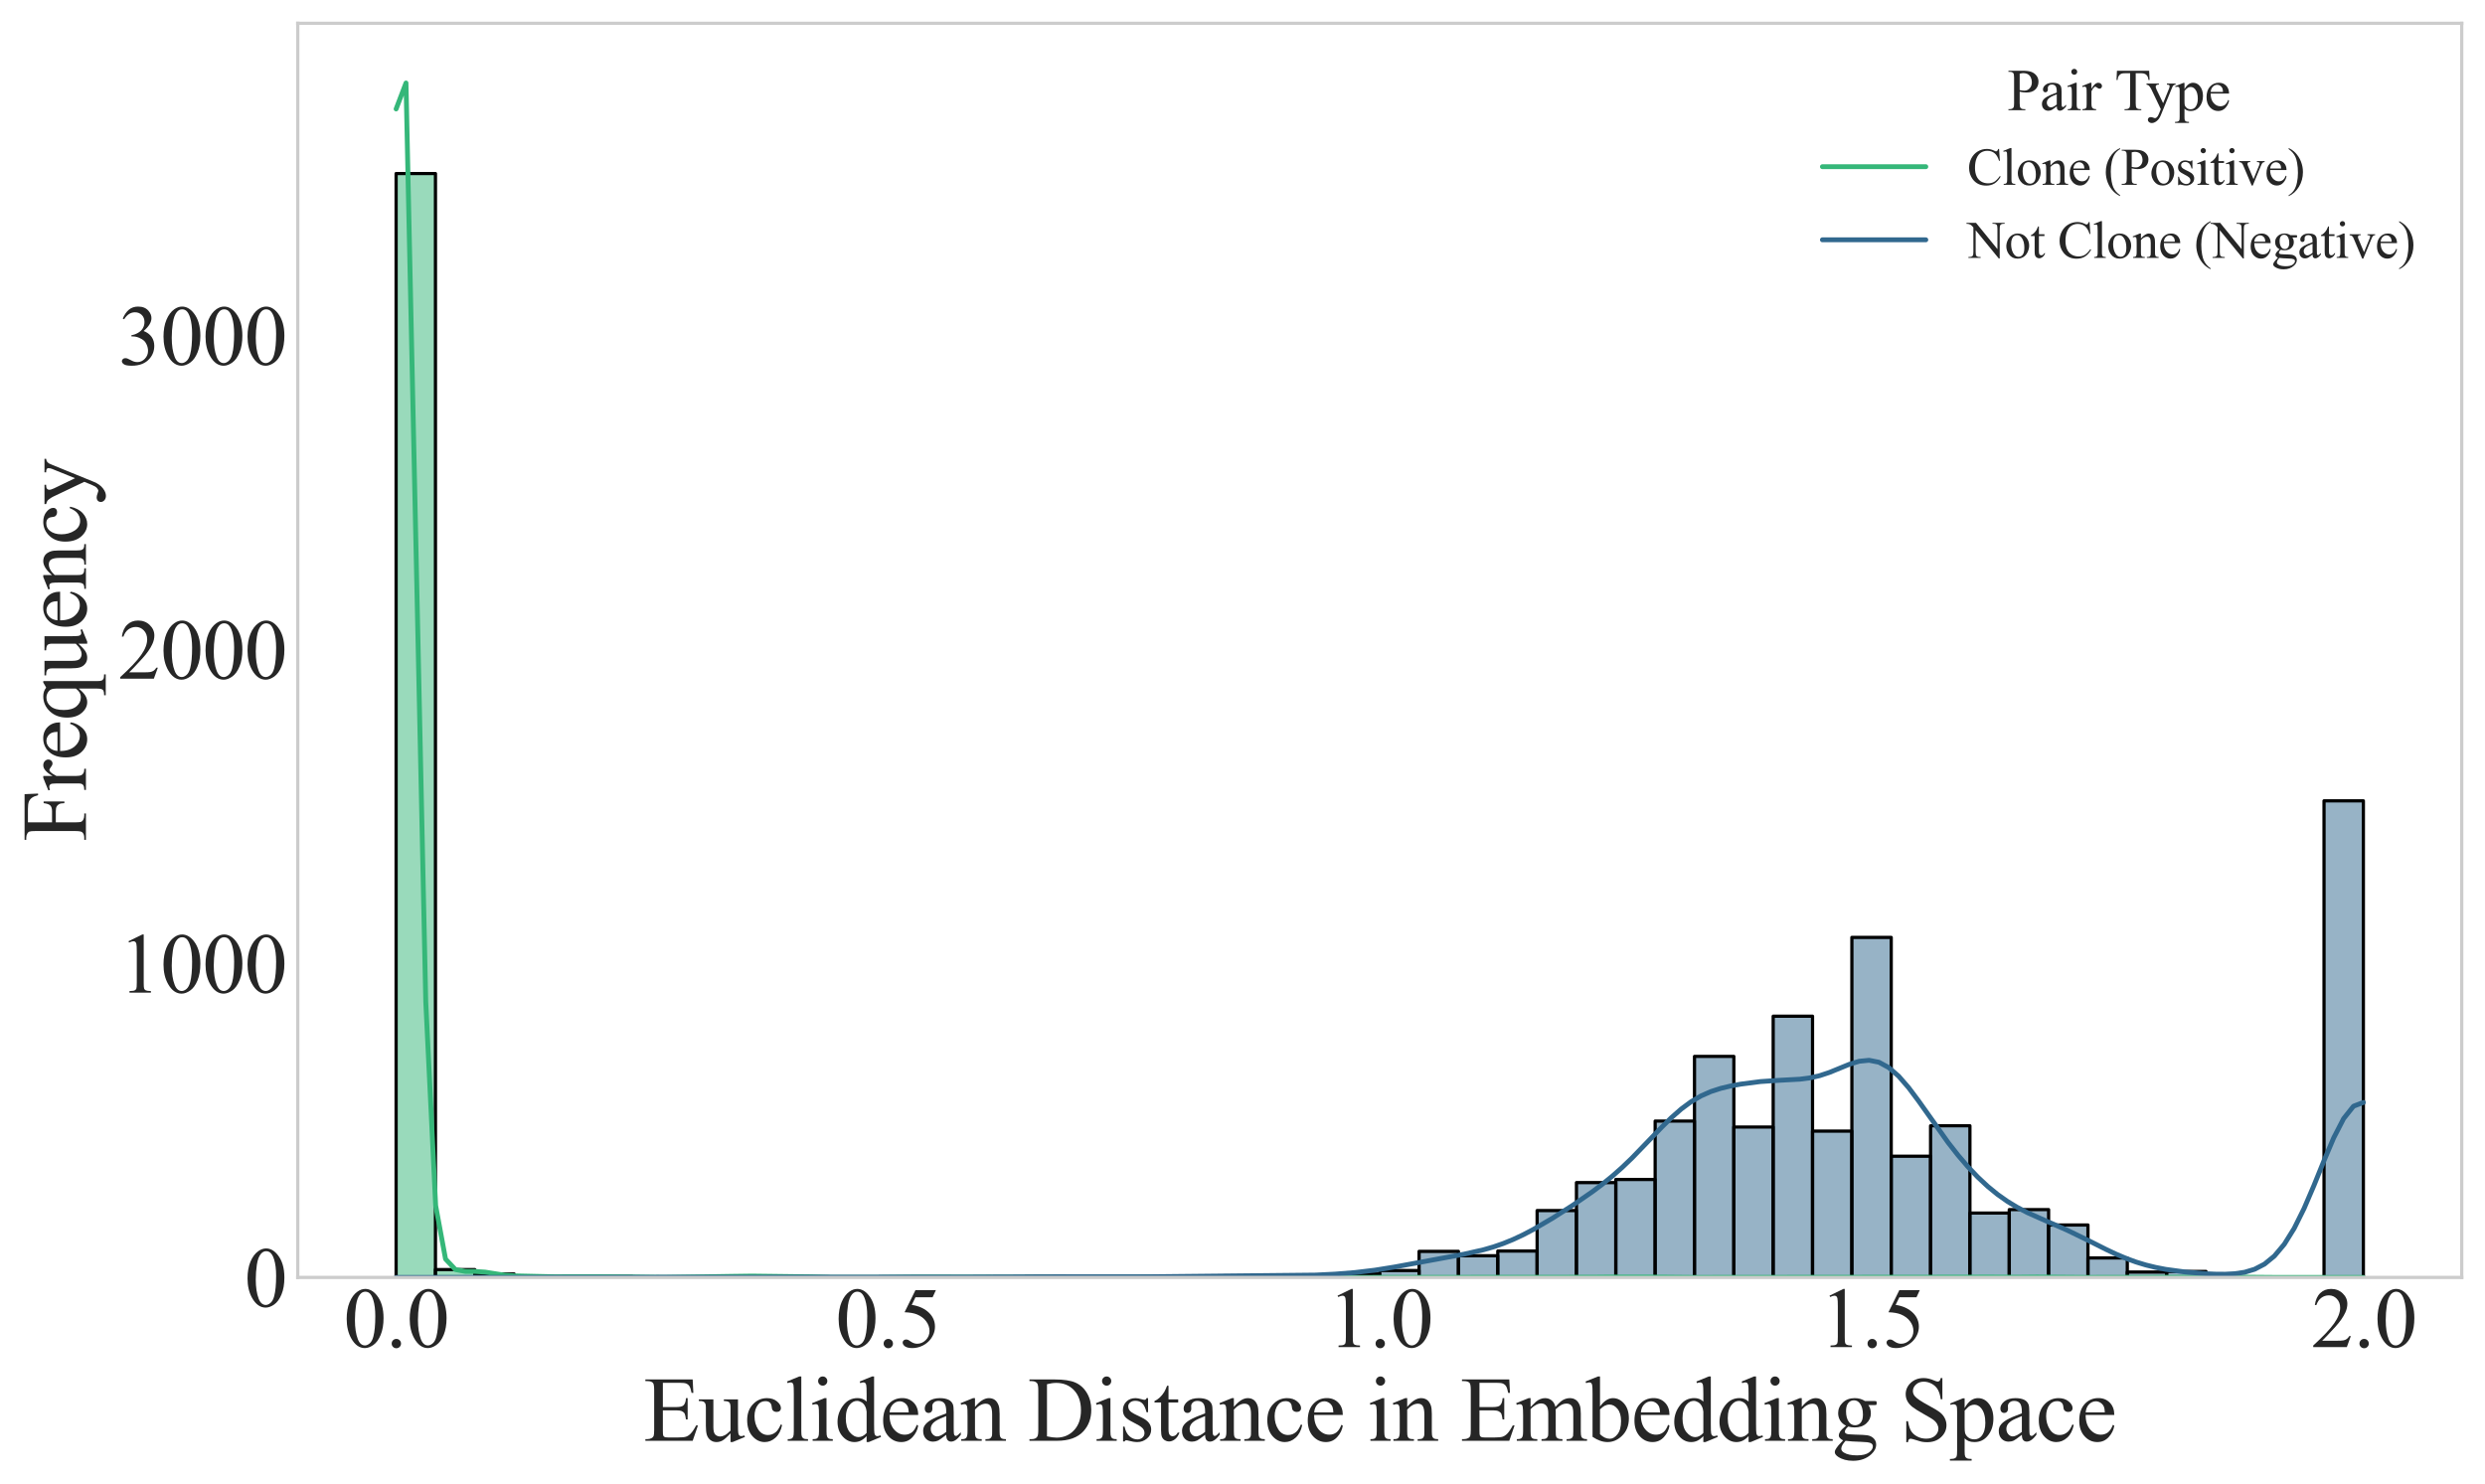 <?xml version="1.0" encoding="utf-8" standalone="no"?>
<!DOCTYPE svg PUBLIC "-//W3C//DTD SVG 1.1//EN"
  "http://www.w3.org/Graphics/SVG/1.1/DTD/svg11.dtd">
<svg xmlns:xlink="http://www.w3.org/1999/xlink" width="768.932pt" height="459.08pt" viewBox="0 0 768.932 459.08" xmlns="http://www.w3.org/2000/svg" version="1.1">
 <defs>
  <style type="text/css">*{stroke-linejoin: round; stroke-linecap: butt}</style>
 </defs>
 <g id="figure_1">
  <g id="patch_1">
   <path d="M -0 459.08 
L 768.932 459.08 
L 768.932 0 
L -0 0 
z
" style="fill: #ffffff"/>
  </g>
  <g id="axes_1">
   <g id="patch_2">
    <path d="M 92.132 395.28 
L 761.732 395.28 
L 761.732 7.2 
L 92.132 7.2 
z
" style="fill: #ffffff"/>
   </g>
   <g id="matplotlib.axis_1">
    <g id="xtick_1">
     <g id="line2d_1"/>
     <g id="text_1">
      <!-- 0.0 -->
      <g style="fill: #262626" transform="translate(106.315 416.834) scale(0.26 -0.26)">
       <defs>
        <path id="TimesNewRomanPSMT-30" d="M 231 2094 
Q 231 2819 450 3342 
Q 669 3866 1031 4122 
Q 1313 4325 1613 4325 
Q 2100 4325 2488 3828 
Q 2972 3213 2972 2159 
Q 2972 1422 2759 906 
Q 2547 391 2217 158 
Q 1888 -75 1581 -75 
Q 975 -75 572 641 
Q 231 1244 231 2094 
z
M 844 2016 
Q 844 1141 1059 588 
Q 1238 122 1591 122 
Q 1759 122 1940 273 
Q 2122 425 2216 781 
Q 2359 1319 2359 2297 
Q 2359 3022 2209 3506 
Q 2097 3866 1919 4016 
Q 1791 4119 1609 4119 
Q 1397 4119 1231 3928 
Q 1006 3669 925 3112 
Q 844 2556 844 2016 
z
" transform="scale(0.016)"/>
        <path id="TimesNewRomanPSMT-2e" d="M 800 606 
Q 947 606 1047 504 
Q 1147 403 1147 259 
Q 1147 116 1045 14 
Q 944 -88 800 -88 
Q 656 -88 554 14 
Q 453 116 453 259 
Q 453 406 554 506 
Q 656 606 800 606 
z
" transform="scale(0.016)"/>
       </defs>
       <use xlink:href="#TimesNewRomanPSMT-30"/>
       <use xlink:href="#TimesNewRomanPSMT-2e" x="50"/>
       <use xlink:href="#TimesNewRomanPSMT-30" x="75"/>
      </g>
     </g>
    </g>
    <g id="xtick_2">
     <g id="line2d_2"/>
     <g id="text_2">
      <!-- 0.5 -->
      <g style="fill: #262626" transform="translate(258.538 416.834) scale(0.26 -0.26)">
       <defs>
        <path id="TimesNewRomanPSMT-35" d="M 2778 4238 
L 2534 3706 
L 1259 3706 
L 981 3138 
Q 1809 3016 2294 2522 
Q 2709 2097 2709 1522 
Q 2709 1188 2573 903 
Q 2438 619 2231 419 
Q 2025 219 1772 97 
Q 1413 -75 1034 -75 
Q 653 -75 479 54 
Q 306 184 306 341 
Q 306 428 378 495 
Q 450 563 559 563 
Q 641 563 702 538 
Q 763 513 909 409 
Q 1144 247 1384 247 
Q 1750 247 2026 523 
Q 2303 800 2303 1197 
Q 2303 1581 2056 1914 
Q 1809 2247 1375 2428 
Q 1034 2569 447 2591 
L 1259 4238 
L 2778 4238 
z
" transform="scale(0.016)"/>
       </defs>
       <use xlink:href="#TimesNewRomanPSMT-30"/>
       <use xlink:href="#TimesNewRomanPSMT-2e" x="50"/>
       <use xlink:href="#TimesNewRomanPSMT-35" x="75"/>
      </g>
     </g>
    </g>
    <g id="xtick_3">
     <g id="line2d_3"/>
     <g id="text_3">
      <!-- 1.0 -->
      <g style="fill: #262626" transform="translate(410.76 416.834) scale(0.26 -0.26)">
       <defs>
        <path id="TimesNewRomanPSMT-31" d="M 750 3822 
L 1781 4325 
L 1884 4325 
L 1884 747 
Q 1884 391 1914 303 
Q 1944 216 2037 169 
Q 2131 122 2419 116 
L 2419 0 
L 825 0 
L 825 116 
Q 1125 122 1212 167 
Q 1300 213 1334 289 
Q 1369 366 1369 747 
L 1369 3034 
Q 1369 3497 1338 3628 
Q 1316 3728 1258 3775 
Q 1200 3822 1119 3822 
Q 1003 3822 797 3725 
L 750 3822 
z
" transform="scale(0.016)"/>
       </defs>
       <use xlink:href="#TimesNewRomanPSMT-31"/>
       <use xlink:href="#TimesNewRomanPSMT-2e" x="50"/>
       <use xlink:href="#TimesNewRomanPSMT-30" x="75"/>
      </g>
     </g>
    </g>
    <g id="xtick_4">
     <g id="line2d_4"/>
     <g id="text_4">
      <!-- 1.5 -->
      <g style="fill: #262626" transform="translate(562.983 416.834) scale(0.26 -0.26)">
       <use xlink:href="#TimesNewRomanPSMT-31"/>
       <use xlink:href="#TimesNewRomanPSMT-2e" x="50"/>
       <use xlink:href="#TimesNewRomanPSMT-35" x="75"/>
      </g>
     </g>
    </g>
    <g id="xtick_5">
     <g id="line2d_5"/>
     <g id="text_5">
      <!-- 2.0 -->
      <g style="fill: #262626" transform="translate(715.206 416.834) scale(0.26 -0.26)">
       <defs>
        <path id="TimesNewRomanPSMT-32" d="M 2934 816 
L 2638 0 
L 138 0 
L 138 116 
Q 1241 1122 1691 1759 
Q 2141 2397 2141 2925 
Q 2141 3328 1894 3587 
Q 1647 3847 1303 3847 
Q 991 3847 742 3664 
Q 494 3481 375 3128 
L 259 3128 
Q 338 3706 661 4015 
Q 984 4325 1469 4325 
Q 1984 4325 2329 3994 
Q 2675 3663 2675 3213 
Q 2675 2891 2525 2569 
Q 2294 2063 1775 1497 
Q 997 647 803 472 
L 1909 472 
Q 2247 472 2383 497 
Q 2519 522 2628 598 
Q 2738 675 2819 816 
L 2934 816 
z
" transform="scale(0.016)"/>
       </defs>
       <use xlink:href="#TimesNewRomanPSMT-32"/>
       <use xlink:href="#TimesNewRomanPSMT-2e" x="50"/>
       <use xlink:href="#TimesNewRomanPSMT-30" x="75"/>
      </g>
     </g>
    </g>
    <g id="text_6">
     <!-- Euclidean Distance in Embedding Space -->
     <g style="fill: #262626" transform="translate(199.113 445.838) scale(0.28 -0.28)">
      <defs>
       <path id="TimesNewRomanPSMT-45" d="M 1338 4006 
L 1338 2331 
L 2269 2331 
Q 2631 2331 2753 2441 
Q 2916 2584 2934 2947 
L 3050 2947 
L 3050 1472 
L 2934 1472 
Q 2891 1781 2847 1869 
Q 2791 1978 2662 2040 
Q 2534 2103 2269 2103 
L 1338 2103 
L 1338 706 
Q 1338 425 1363 364 
Q 1388 303 1450 267 
Q 1513 231 1688 231 
L 2406 231 
Q 2766 231 2928 281 
Q 3091 331 3241 478 
Q 3434 672 3638 1063 
L 3763 1063 
L 3397 0 
L 131 0 
L 131 116 
L 281 116 
Q 431 116 566 188 
Q 666 238 702 338 
Q 738 438 738 747 
L 738 3500 
Q 738 3903 656 3997 
Q 544 4122 281 4122 
L 131 4122 
L 131 4238 
L 3397 4238 
L 3444 3309 
L 3322 3309 
Q 3256 3644 3176 3769 
Q 3097 3894 2941 3959 
Q 2816 4006 2500 4006 
L 1338 4006 
z
" transform="scale(0.016)"/>
       <path id="TimesNewRomanPSMT-75" d="M 2709 2863 
L 2709 1128 
Q 2709 631 2732 520 
Q 2756 409 2807 365 
Q 2859 322 2928 322 
Q 3025 322 3147 375 
L 3191 266 
L 2334 -88 
L 2194 -88 
L 2194 519 
Q 1825 119 1631 15 
Q 1438 -88 1222 -88 
Q 981 -88 804 51 
Q 628 191 559 409 
Q 491 628 491 1028 
L 491 2306 
Q 491 2509 447 2587 
Q 403 2666 317 2708 
Q 231 2750 6 2747 
L 6 2863 
L 1009 2863 
L 1009 947 
Q 1009 547 1148 422 
Q 1288 297 1484 297 
Q 1619 297 1789 381 
Q 1959 466 2194 703 
L 2194 2325 
Q 2194 2569 2105 2655 
Q 2016 2741 1734 2747 
L 1734 2863 
L 2709 2863 
z
" transform="scale(0.016)"/>
       <path id="TimesNewRomanPSMT-63" d="M 2631 1088 
Q 2516 522 2178 217 
Q 1841 -88 1431 -88 
Q 944 -88 581 321 
Q 219 731 219 1428 
Q 219 2103 620 2525 
Q 1022 2947 1584 2947 
Q 2006 2947 2278 2723 
Q 2550 2500 2550 2259 
Q 2550 2141 2473 2067 
Q 2397 1994 2259 1994 
Q 2075 1994 1981 2113 
Q 1928 2178 1911 2362 
Q 1894 2547 1784 2644 
Q 1675 2738 1481 2738 
Q 1169 2738 978 2506 
Q 725 2200 725 1697 
Q 725 1184 976 792 
Q 1228 400 1656 400 
Q 1963 400 2206 609 
Q 2378 753 2541 1131 
L 2631 1088 
z
" transform="scale(0.016)"/>
       <path id="TimesNewRomanPSMT-6c" d="M 1184 4444 
L 1184 647 
Q 1184 378 1223 290 
Q 1263 203 1344 158 
Q 1425 113 1647 113 
L 1647 0 
L 244 0 
L 244 113 
Q 441 113 512 153 
Q 584 194 625 287 
Q 666 381 666 647 
L 666 3247 
Q 666 3731 644 3842 
Q 622 3953 573 3993 
Q 525 4034 450 4034 
Q 369 4034 244 3984 
L 191 4094 
L 1044 4444 
L 1184 4444 
z
" transform="scale(0.016)"/>
       <path id="TimesNewRomanPSMT-69" d="M 928 4444 
Q 1059 4444 1151 4351 
Q 1244 4259 1244 4128 
Q 1244 3997 1151 3903 
Q 1059 3809 928 3809 
Q 797 3809 703 3903 
Q 609 3997 609 4128 
Q 609 4259 701 4351 
Q 794 4444 928 4444 
z
M 1188 2947 
L 1188 647 
Q 1188 378 1227 289 
Q 1266 200 1342 156 
Q 1419 113 1622 113 
L 1622 0 
L 231 0 
L 231 113 
Q 441 113 512 153 
Q 584 194 626 287 
Q 669 381 669 647 
L 669 1750 
Q 669 2216 641 2353 
Q 619 2453 572 2492 
Q 525 2531 444 2531 
Q 356 2531 231 2484 
L 188 2597 
L 1050 2947 
L 1188 2947 
z
" transform="scale(0.016)"/>
       <path id="TimesNewRomanPSMT-64" d="M 2222 322 
Q 2013 103 1813 7 
Q 1613 -88 1381 -88 
Q 913 -88 563 304 
Q 213 697 213 1313 
Q 213 1928 600 2439 
Q 988 2950 1597 2950 
Q 1975 2950 2222 2709 
L 2222 3238 
Q 2222 3728 2198 3840 
Q 2175 3953 2125 3993 
Q 2075 4034 2000 4034 
Q 1919 4034 1784 3984 
L 1744 4094 
L 2597 4444 
L 2738 4444 
L 2738 1134 
Q 2738 631 2761 520 
Q 2784 409 2836 365 
Q 2888 322 2956 322 
Q 3041 322 3181 375 
L 3216 266 
L 2366 -88 
L 2222 -88 
L 2222 322 
z
M 2222 541 
L 2222 2016 
Q 2203 2228 2109 2403 
Q 2016 2578 1861 2667 
Q 1706 2756 1559 2756 
Q 1284 2756 1069 2509 
Q 784 2184 784 1559 
Q 784 928 1059 592 
Q 1334 256 1672 256 
Q 1956 256 2222 541 
z
" transform="scale(0.016)"/>
       <path id="TimesNewRomanPSMT-65" d="M 681 1784 
Q 678 1147 991 784 
Q 1303 422 1725 422 
Q 2006 422 2214 576 
Q 2422 731 2563 1106 
L 2659 1044 
Q 2594 616 2278 264 
Q 1963 -88 1488 -88 
Q 972 -88 605 314 
Q 238 716 238 1394 
Q 238 2128 614 2539 
Q 991 2950 1559 2950 
Q 2041 2950 2350 2633 
Q 2659 2316 2659 1784 
L 681 1784 
z
M 681 1966 
L 2006 1966 
Q 1991 2241 1941 2353 
Q 1863 2528 1708 2628 
Q 1553 2728 1384 2728 
Q 1125 2728 920 2526 
Q 716 2325 681 1966 
z
" transform="scale(0.016)"/>
       <path id="TimesNewRomanPSMT-61" d="M 1822 413 
Q 1381 72 1269 19 
Q 1100 -59 909 -59 
Q 613 -59 420 144 
Q 228 347 228 678 
Q 228 888 322 1041 
Q 450 1253 767 1440 
Q 1084 1628 1822 1897 
L 1822 2009 
Q 1822 2438 1686 2597 
Q 1550 2756 1291 2756 
Q 1094 2756 978 2650 
Q 859 2544 859 2406 
L 866 2225 
Q 866 2081 792 2003 
Q 719 1925 600 1925 
Q 484 1925 411 2006 
Q 338 2088 338 2228 
Q 338 2497 613 2722 
Q 888 2947 1384 2947 
Q 1766 2947 2009 2819 
Q 2194 2722 2281 2516 
Q 2338 2381 2338 1966 
L 2338 994 
Q 2338 584 2353 492 
Q 2369 400 2405 369 
Q 2441 338 2488 338 
Q 2538 338 2575 359 
Q 2641 400 2828 588 
L 2828 413 
Q 2478 -56 2159 -56 
Q 2006 -56 1915 50 
Q 1825 156 1822 413 
z
M 1822 616 
L 1822 1706 
Q 1350 1519 1213 1441 
Q 966 1303 859 1153 
Q 753 1003 753 825 
Q 753 600 887 451 
Q 1022 303 1197 303 
Q 1434 303 1822 616 
z
" transform="scale(0.016)"/>
       <path id="TimesNewRomanPSMT-6e" d="M 1034 2341 
Q 1538 2947 1994 2947 
Q 2228 2947 2397 2830 
Q 2566 2713 2666 2444 
Q 2734 2256 2734 1869 
L 2734 647 
Q 2734 375 2778 278 
Q 2813 200 2889 156 
Q 2966 113 3172 113 
L 3172 0 
L 1756 0 
L 1756 113 
L 1816 113 
Q 2016 113 2095 173 
Q 2175 234 2206 353 
Q 2219 400 2219 647 
L 2219 1819 
Q 2219 2209 2117 2386 
Q 2016 2563 1775 2563 
Q 1403 2563 1034 2156 
L 1034 647 
Q 1034 356 1069 288 
Q 1113 197 1189 155 
Q 1266 113 1500 113 
L 1500 0 
L 84 0 
L 84 113 
L 147 113 
Q 366 113 442 223 
Q 519 334 519 647 
L 519 1709 
Q 519 2225 495 2337 
Q 472 2450 423 2490 
Q 375 2531 294 2531 
Q 206 2531 84 2484 
L 38 2597 
L 900 2947 
L 1034 2947 
L 1034 2341 
z
" transform="scale(0.016)"/>
       <path id="TimesNewRomanPSMT-20" transform="scale(0.016)"/>
       <path id="TimesNewRomanPSMT-44" d="M 109 0 
L 109 116 
L 269 116 
Q 538 116 650 288 
Q 719 391 719 750 
L 719 3488 
Q 719 3884 631 3984 
Q 509 4122 269 4122 
L 109 4122 
L 109 4238 
L 1834 4238 
Q 2784 4238 3279 4022 
Q 3775 3806 4076 3303 
Q 4378 2800 4378 2141 
Q 4378 1256 3841 663 
Q 3238 0 2003 0 
L 109 0 
z
M 1319 306 
Q 1716 219 1984 219 
Q 2709 219 3187 728 
Q 3666 1238 3666 2109 
Q 3666 2988 3187 3494 
Q 2709 4000 1959 4000 
Q 1678 4000 1319 3909 
L 1319 306 
z
" transform="scale(0.016)"/>
       <path id="TimesNewRomanPSMT-73" d="M 2050 2947 
L 2050 1972 
L 1947 1972 
Q 1828 2431 1642 2597 
Q 1456 2763 1169 2763 
Q 950 2763 815 2647 
Q 681 2531 681 2391 
Q 681 2216 781 2091 
Q 878 1963 1175 1819 
L 1631 1597 
Q 2266 1288 2266 781 
Q 2266 391 1970 151 
Q 1675 -88 1309 -88 
Q 1047 -88 709 6 
Q 606 38 541 38 
Q 469 38 428 -44 
L 325 -44 
L 325 978 
L 428 978 
Q 516 541 762 319 
Q 1009 97 1316 97 
Q 1531 97 1667 223 
Q 1803 350 1803 528 
Q 1803 744 1651 891 
Q 1500 1038 1047 1263 
Q 594 1488 453 1669 
Q 313 1847 313 2119 
Q 313 2472 555 2709 
Q 797 2947 1181 2947 
Q 1350 2947 1591 2875 
Q 1750 2828 1803 2828 
Q 1853 2828 1881 2850 
Q 1909 2872 1947 2947 
L 2050 2947 
z
" transform="scale(0.016)"/>
       <path id="TimesNewRomanPSMT-74" d="M 1031 3803 
L 1031 2863 
L 1700 2863 
L 1700 2644 
L 1031 2644 
L 1031 788 
Q 1031 509 1111 412 
Q 1191 316 1316 316 
Q 1419 316 1516 380 
Q 1613 444 1666 569 
L 1788 569 
Q 1678 263 1478 108 
Q 1278 -47 1066 -47 
Q 922 -47 784 33 
Q 647 113 581 261 
Q 516 409 516 719 
L 516 2644 
L 63 2644 
L 63 2747 
Q 234 2816 414 2980 
Q 594 3144 734 3369 
Q 806 3488 934 3803 
L 1031 3803 
z
" transform="scale(0.016)"/>
       <path id="TimesNewRomanPSMT-6d" d="M 1050 2338 
Q 1363 2650 1419 2697 
Q 1559 2816 1721 2881 
Q 1884 2947 2044 2947 
Q 2313 2947 2506 2790 
Q 2700 2634 2766 2338 
Q 3088 2713 3309 2830 
Q 3531 2947 3766 2947 
Q 3994 2947 4170 2830 
Q 4347 2713 4450 2447 
Q 4519 2266 4519 1878 
L 4519 647 
Q 4519 378 4559 278 
Q 4591 209 4675 161 
Q 4759 113 4950 113 
L 4950 0 
L 3538 0 
L 3538 113 
L 3597 113 
Q 3781 113 3884 184 
Q 3956 234 3988 344 
Q 4000 397 4000 647 
L 4000 1878 
Q 4000 2228 3916 2372 
Q 3794 2572 3525 2572 
Q 3359 2572 3192 2489 
Q 3025 2406 2788 2181 
L 2781 2147 
L 2788 2013 
L 2788 647 
Q 2788 353 2820 281 
Q 2853 209 2943 161 
Q 3034 113 3253 113 
L 3253 0 
L 1806 0 
L 1806 113 
Q 2044 113 2133 169 
Q 2222 225 2256 338 
Q 2272 391 2272 647 
L 2272 1878 
Q 2272 2228 2169 2381 
Q 2031 2581 1784 2581 
Q 1616 2581 1450 2491 
Q 1191 2353 1050 2181 
L 1050 647 
Q 1050 366 1089 281 
Q 1128 197 1204 155 
Q 1281 113 1516 113 
L 1516 0 
L 100 0 
L 100 113 
Q 297 113 375 155 
Q 453 197 493 289 
Q 534 381 534 647 
L 534 1741 
Q 534 2213 506 2350 
Q 484 2453 437 2492 
Q 391 2531 309 2531 
Q 222 2531 100 2484 
L 53 2597 
L 916 2947 
L 1050 2947 
L 1050 2338 
z
" transform="scale(0.016)"/>
       <path id="TimesNewRomanPSMT-62" d="M 984 2369 
Q 1400 2947 1881 2947 
Q 2322 2947 2650 2570 
Q 2978 2194 2978 1541 
Q 2978 778 2472 313 
Q 2038 -88 1503 -88 
Q 1253 -88 995 3 
Q 738 94 469 275 
L 469 3241 
Q 469 3728 445 3840 
Q 422 3953 372 3993 
Q 322 4034 247 4034 
Q 159 4034 28 3984 
L -16 4094 
L 844 4444 
L 984 4444 
L 984 2369 
z
M 984 2169 
L 984 456 
Q 1144 300 1314 220 
Q 1484 141 1663 141 
Q 1947 141 2192 453 
Q 2438 766 2438 1363 
Q 2438 1913 2192 2208 
Q 1947 2503 1634 2503 
Q 1469 2503 1303 2419 
Q 1178 2356 984 2169 
z
" transform="scale(0.016)"/>
       <path id="TimesNewRomanPSMT-67" d="M 966 1044 
Q 703 1172 562 1401 
Q 422 1631 422 1909 
Q 422 2334 742 2640 
Q 1063 2947 1563 2947 
Q 1972 2947 2272 2747 
L 2878 2747 
Q 3013 2747 3034 2739 
Q 3056 2731 3066 2713 
Q 3084 2684 3084 2613 
Q 3084 2531 3069 2500 
Q 3059 2484 3036 2475 
Q 3013 2466 2878 2466 
L 2506 2466 
Q 2681 2241 2681 1891 
Q 2681 1491 2375 1206 
Q 2069 922 1553 922 
Q 1341 922 1119 984 
Q 981 866 932 777 
Q 884 688 884 625 
Q 884 572 936 522 
Q 988 472 1138 450 
Q 1225 438 1575 428 
Q 2219 413 2409 384 
Q 2700 344 2873 169 
Q 3047 -6 3047 -263 
Q 3047 -616 2716 -925 
Q 2228 -1381 1444 -1381 
Q 841 -1381 425 -1109 
Q 191 -953 191 -784 
Q 191 -709 225 -634 
Q 278 -519 444 -313 
Q 466 -284 763 25 
Q 600 122 533 198 
Q 466 275 466 372 
Q 466 481 555 628 
Q 644 775 966 1044 
z
M 1509 2797 
Q 1278 2797 1122 2612 
Q 966 2428 966 2047 
Q 966 1553 1178 1281 
Q 1341 1075 1591 1075 
Q 1828 1075 1981 1253 
Q 2134 1431 2134 1813 
Q 2134 2309 1919 2591 
Q 1759 2797 1509 2797 
z
M 934 0 
Q 788 -159 713 -296 
Q 638 -434 638 -550 
Q 638 -700 819 -813 
Q 1131 -1006 1722 -1006 
Q 2284 -1006 2551 -807 
Q 2819 -609 2819 -384 
Q 2819 -222 2659 -153 
Q 2497 -84 2016 -72 
Q 1313 -53 934 0 
z
" transform="scale(0.016)"/>
       <path id="TimesNewRomanPSMT-53" d="M 2934 4334 
L 2934 2869 
L 2819 2869 
Q 2763 3291 2617 3541 
Q 2472 3791 2203 3937 
Q 1934 4084 1647 4084 
Q 1322 4084 1109 3886 
Q 897 3688 897 3434 
Q 897 3241 1031 3081 
Q 1225 2847 1953 2456 
Q 2547 2138 2764 1967 
Q 2981 1797 3098 1565 
Q 3216 1334 3216 1081 
Q 3216 600 2842 251 
Q 2469 -97 1881 -97 
Q 1697 -97 1534 -69 
Q 1438 -53 1133 45 
Q 828 144 747 144 
Q 669 144 623 97 
Q 578 50 556 -97 
L 441 -97 
L 441 1356 
L 556 1356 
Q 638 900 775 673 
Q 913 447 1195 297 
Q 1478 147 1816 147 
Q 2206 147 2432 353 
Q 2659 559 2659 841 
Q 2659 997 2573 1156 
Q 2488 1316 2306 1453 
Q 2184 1547 1640 1851 
Q 1097 2156 867 2337 
Q 638 2519 519 2737 
Q 400 2956 400 3219 
Q 400 3675 750 4004 
Q 1100 4334 1641 4334 
Q 1978 4334 2356 4169 
Q 2531 4091 2603 4091 
Q 2684 4091 2736 4139 
Q 2788 4188 2819 4334 
L 2934 4334 
z
" transform="scale(0.016)"/>
       <path id="TimesNewRomanPSMT-70" d="M -6 2578 
L 875 2934 
L 994 2934 
L 994 2266 
Q 1216 2644 1439 2795 
Q 1663 2947 1909 2947 
Q 2341 2947 2628 2609 
Q 2981 2197 2981 1534 
Q 2981 794 2556 309 
Q 2206 -88 1675 -88 
Q 1444 -88 1275 -22 
Q 1150 25 994 166 
L 994 -706 
Q 994 -1000 1030 -1079 
Q 1066 -1159 1155 -1206 
Q 1244 -1253 1478 -1253 
L 1478 -1369 
L -22 -1369 
L -22 -1253 
L 56 -1253 
Q 228 -1256 350 -1188 
Q 409 -1153 442 -1076 
Q 475 -1000 475 -688 
L 475 2019 
Q 475 2297 450 2372 
Q 425 2447 370 2484 
Q 316 2522 222 2522 
Q 147 2522 31 2478 
L -6 2578 
z
M 994 2081 
L 994 1013 
Q 994 666 1022 556 
Q 1066 375 1236 237 
Q 1406 100 1666 100 
Q 1978 100 2172 344 
Q 2425 663 2425 1241 
Q 2425 1897 2138 2250 
Q 1938 2494 1663 2494 
Q 1513 2494 1366 2419 
Q 1253 2363 994 2081 
z
" transform="scale(0.016)"/>
      </defs>
      <use xlink:href="#TimesNewRomanPSMT-45"/>
      <use xlink:href="#TimesNewRomanPSMT-75" x="61.084"/>
      <use xlink:href="#TimesNewRomanPSMT-63" x="111.084"/>
      <use xlink:href="#TimesNewRomanPSMT-6c" x="155.469"/>
      <use xlink:href="#TimesNewRomanPSMT-69" x="183.252"/>
      <use xlink:href="#TimesNewRomanPSMT-64" x="211.035"/>
      <use xlink:href="#TimesNewRomanPSMT-65" x="261.035"/>
      <use xlink:href="#TimesNewRomanPSMT-61" x="305.42"/>
      <use xlink:href="#TimesNewRomanPSMT-6e" x="349.805"/>
      <use xlink:href="#TimesNewRomanPSMT-20" x="399.805"/>
      <use xlink:href="#TimesNewRomanPSMT-44" x="424.805"/>
      <use xlink:href="#TimesNewRomanPSMT-69" x="497.021"/>
      <use xlink:href="#TimesNewRomanPSMT-73" x="524.805"/>
      <use xlink:href="#TimesNewRomanPSMT-74" x="563.721"/>
      <use xlink:href="#TimesNewRomanPSMT-61" x="591.504"/>
      <use xlink:href="#TimesNewRomanPSMT-6e" x="635.889"/>
      <use xlink:href="#TimesNewRomanPSMT-63" x="685.889"/>
      <use xlink:href="#TimesNewRomanPSMT-65" x="730.273"/>
      <use xlink:href="#TimesNewRomanPSMT-20" x="774.658"/>
      <use xlink:href="#TimesNewRomanPSMT-69" x="799.658"/>
      <use xlink:href="#TimesNewRomanPSMT-6e" x="827.441"/>
      <use xlink:href="#TimesNewRomanPSMT-20" x="877.441"/>
      <use xlink:href="#TimesNewRomanPSMT-45" x="902.441"/>
      <use xlink:href="#TimesNewRomanPSMT-6d" x="963.525"/>
      <use xlink:href="#TimesNewRomanPSMT-62" x="1041.309"/>
      <use xlink:href="#TimesNewRomanPSMT-65" x="1091.309"/>
      <use xlink:href="#TimesNewRomanPSMT-64" x="1135.693"/>
      <use xlink:href="#TimesNewRomanPSMT-64" x="1185.693"/>
      <use xlink:href="#TimesNewRomanPSMT-69" x="1235.693"/>
      <use xlink:href="#TimesNewRomanPSMT-6e" x="1263.477"/>
      <use xlink:href="#TimesNewRomanPSMT-67" x="1313.477"/>
      <use xlink:href="#TimesNewRomanPSMT-20" x="1363.477"/>
      <use xlink:href="#TimesNewRomanPSMT-53" x="1388.477"/>
      <use xlink:href="#TimesNewRomanPSMT-70" x="1444.092"/>
      <use xlink:href="#TimesNewRomanPSMT-61" x="1494.092"/>
      <use xlink:href="#TimesNewRomanPSMT-63" x="1538.477"/>
      <use xlink:href="#TimesNewRomanPSMT-65" x="1582.861"/>
     </g>
    </g>
   </g>
   <g id="matplotlib.axis_2">
    <g id="ytick_1">
     <g id="line2d_6"/>
     <g id="text_7">
      <!-- 0 -->
      <g style="fill: #262626" transform="translate(75.632 404.307) scale(0.26 -0.26)">
       <use xlink:href="#TimesNewRomanPSMT-30"/>
      </g>
     </g>
    </g>
    <g id="ytick_2">
     <g id="line2d_7"/>
     <g id="text_8">
      <!-- 1000 -->
      <g style="fill: #262626" transform="translate(36.632 307.157) scale(0.26 -0.26)">
       <use xlink:href="#TimesNewRomanPSMT-31"/>
       <use xlink:href="#TimesNewRomanPSMT-30" x="50"/>
       <use xlink:href="#TimesNewRomanPSMT-30" x="100"/>
       <use xlink:href="#TimesNewRomanPSMT-30" x="150"/>
      </g>
     </g>
    </g>
    <g id="ytick_3">
     <g id="line2d_8"/>
     <g id="text_9">
      <!-- 2000 -->
      <g style="fill: #262626" transform="translate(36.632 210.008) scale(0.26 -0.26)">
       <use xlink:href="#TimesNewRomanPSMT-32"/>
       <use xlink:href="#TimesNewRomanPSMT-30" x="50"/>
       <use xlink:href="#TimesNewRomanPSMT-30" x="100"/>
       <use xlink:href="#TimesNewRomanPSMT-30" x="150"/>
      </g>
     </g>
    </g>
    <g id="ytick_4">
     <g id="line2d_9"/>
     <g id="text_10">
      <!-- 3000 -->
      <g style="fill: #262626" transform="translate(36.632 112.858) scale(0.26 -0.26)">
       <defs>
        <path id="TimesNewRomanPSMT-33" d="M 325 3431 
Q 506 3859 782 4092 
Q 1059 4325 1472 4325 
Q 1981 4325 2253 3994 
Q 2459 3747 2459 3466 
Q 2459 3003 1878 2509 
Q 2269 2356 2469 2072 
Q 2669 1788 2669 1403 
Q 2669 853 2319 450 
Q 1863 -75 997 -75 
Q 569 -75 414 31 
Q 259 138 259 259 
Q 259 350 332 419 
Q 406 488 509 488 
Q 588 488 669 463 
Q 722 447 909 348 
Q 1097 250 1169 231 
Q 1284 197 1416 197 
Q 1734 197 1970 444 
Q 2206 691 2206 1028 
Q 2206 1275 2097 1509 
Q 2016 1684 1919 1775 
Q 1784 1900 1550 2001 
Q 1316 2103 1072 2103 
L 972 2103 
L 972 2197 
Q 1219 2228 1467 2375 
Q 1716 2522 1828 2728 
Q 1941 2934 1941 3181 
Q 1941 3503 1739 3701 
Q 1538 3900 1238 3900 
Q 753 3900 428 3381 
L 325 3431 
z
" transform="scale(0.016)"/>
       </defs>
       <use xlink:href="#TimesNewRomanPSMT-33"/>
       <use xlink:href="#TimesNewRomanPSMT-30" x="50"/>
       <use xlink:href="#TimesNewRomanPSMT-30" x="100"/>
       <use xlink:href="#TimesNewRomanPSMT-30" x="150"/>
      </g>
     </g>
    </g>
    <g id="text_11">
     <!-- Frequency -->
     <g style="fill: #262626" transform="translate(26.59 260.331) rotate(-90) scale(0.28 -0.28)">
      <defs>
       <path id="TimesNewRomanPSMT-46" d="M 1309 4006 
L 1309 2341 
L 2081 2341 
Q 2347 2341 2470 2458 
Q 2594 2575 2634 2922 
L 2750 2922 
L 2750 1488 
L 2634 1488 
Q 2631 1734 2570 1850 
Q 2509 1966 2401 2023 
Q 2294 2081 2081 2081 
L 1309 2081 
L 1309 750 
Q 1309 428 1350 325 
Q 1381 247 1481 191 
Q 1619 116 1769 116 
L 1922 116 
L 1922 0 
L 103 0 
L 103 116 
L 253 116 
Q 516 116 634 269 
Q 709 369 709 750 
L 709 3488 
Q 709 3809 669 3913 
Q 638 3991 541 4047 
Q 406 4122 253 4122 
L 103 4122 
L 103 4238 
L 3256 4238 
L 3297 3306 
L 3188 3306 
Q 3106 3603 2998 3742 
Q 2891 3881 2733 3943 
Q 2575 4006 2244 4006 
L 1309 4006 
z
" transform="scale(0.016)"/>
       <path id="TimesNewRomanPSMT-72" d="M 1038 2947 
L 1038 2303 
Q 1397 2947 1775 2947 
Q 1947 2947 2059 2842 
Q 2172 2738 2172 2600 
Q 2172 2478 2090 2393 
Q 2009 2309 1897 2309 
Q 1788 2309 1652 2417 
Q 1516 2525 1450 2525 
Q 1394 2525 1328 2463 
Q 1188 2334 1038 2041 
L 1038 669 
Q 1038 431 1097 309 
Q 1138 225 1241 169 
Q 1344 113 1538 113 
L 1538 0 
L 72 0 
L 72 113 
Q 291 113 397 181 
Q 475 231 506 341 
Q 522 394 522 644 
L 522 1753 
Q 522 2253 501 2348 
Q 481 2444 426 2487 
Q 372 2531 291 2531 
Q 194 2531 72 2484 
L 41 2597 
L 906 2947 
L 1038 2947 
z
" transform="scale(0.016)"/>
       <path id="TimesNewRomanPSMT-71" d="M 2734 2947 
L 2734 -734 
Q 2734 -1009 2771 -1087 
Q 2809 -1166 2889 -1209 
Q 2969 -1253 3200 -1253 
L 3200 -1369 
L 1756 -1369 
L 1756 -1253 
L 1816 -1253 
Q 1991 -1253 2081 -1203 
Q 2144 -1169 2181 -1080 
Q 2219 -991 2219 -734 
L 2219 497 
Q 1934 159 1721 35 
Q 1509 -88 1281 -88 
Q 866 -88 539 290 
Q 213 669 213 1303 
Q 213 2031 644 2489 
Q 1075 2947 1684 2947 
Q 1863 2947 2013 2897 
Q 2163 2847 2281 2747 
Q 2463 2834 2628 2947 
L 2734 2947 
z
M 2219 694 
L 2219 2038 
Q 2219 2272 2158 2406 
Q 2097 2541 1940 2634 
Q 1784 2728 1588 2728 
Q 1238 2728 988 2431 
Q 738 2134 738 1531 
Q 738 953 992 653 
Q 1247 353 1606 353 
Q 1791 353 1934 433 
Q 2078 513 2219 694 
z
" transform="scale(0.016)"/>
       <path id="TimesNewRomanPSMT-79" d="M 38 2863 
L 1372 2863 
L 1372 2747 
L 1306 2747 
Q 1166 2747 1095 2686 
Q 1025 2625 1025 2534 
Q 1025 2413 1128 2197 
L 1825 753 
L 2466 2334 
Q 2519 2463 2519 2588 
Q 2519 2644 2497 2672 
Q 2472 2706 2419 2726 
Q 2366 2747 2231 2747 
L 2231 2863 
L 3163 2863 
L 3163 2747 
Q 3047 2734 2984 2696 
Q 2922 2659 2847 2556 
Q 2819 2513 2741 2316 
L 1575 -541 
Q 1406 -956 1132 -1168 
Q 859 -1381 606 -1381 
Q 422 -1381 303 -1275 
Q 184 -1169 184 -1031 
Q 184 -900 270 -820 
Q 356 -741 506 -741 
Q 609 -741 788 -809 
Q 913 -856 944 -856 
Q 1038 -856 1148 -759 
Q 1259 -663 1372 -384 
L 1575 113 
L 547 2272 
Q 500 2369 397 2513 
Q 319 2622 269 2659 
Q 197 2709 38 2747 
L 38 2863 
z
" transform="scale(0.016)"/>
      </defs>
      <use xlink:href="#TimesNewRomanPSMT-46"/>
      <use xlink:href="#TimesNewRomanPSMT-72" x="55.615"/>
      <use xlink:href="#TimesNewRomanPSMT-65" x="88.916"/>
      <use xlink:href="#TimesNewRomanPSMT-71" x="133.301"/>
      <use xlink:href="#TimesNewRomanPSMT-75" x="183.301"/>
      <use xlink:href="#TimesNewRomanPSMT-65" x="233.301"/>
      <use xlink:href="#TimesNewRomanPSMT-6e" x="277.686"/>
      <use xlink:href="#TimesNewRomanPSMT-63" x="327.686"/>
      <use xlink:href="#TimesNewRomanPSMT-79" x="372.07"/>
     </g>
    </g>
   </g>
   <g id="patch_3">
    <path d="M 122.568 395.28 
L 134.743 395.28 
L 134.743 53.702 
L 122.568 53.702 
z
" clip-path="url(#pcf7078334b)" style="fill: #35b779; fill-opacity: 0.5; stroke: #000000; stroke-linejoin: miter"/>
   </g>
   <g id="patch_4">
    <path d="M 134.743 395.28 
L 146.917 395.28 
L 146.917 392.851 
L 134.743 392.851 
z
" clip-path="url(#pcf7078334b)" style="fill: #35b779; fill-opacity: 0.5; stroke: #000000; stroke-linejoin: miter"/>
   </g>
   <g id="patch_5">
    <path d="M 146.917 395.28 
L 159.092 395.28 
L 159.092 394.211 
L 146.917 394.211 
z
" clip-path="url(#pcf7078334b)" style="fill: #35b779; fill-opacity: 0.5; stroke: #000000; stroke-linejoin: miter"/>
   </g>
   <g id="patch_6">
    <path d="M 159.092 395.28 
L 171.266 395.28 
L 171.266 394.989 
L 159.092 394.989 
z
" clip-path="url(#pcf7078334b)" style="fill: #35b779; fill-opacity: 0.5; stroke: #000000; stroke-linejoin: miter"/>
   </g>
   <g id="patch_7">
    <path d="M 171.266 395.28 
L 183.441 395.28 
L 183.441 395.086 
L 171.266 395.086 
z
" clip-path="url(#pcf7078334b)" style="fill: #35b779; fill-opacity: 0.5; stroke: #000000; stroke-linejoin: miter"/>
   </g>
   <g id="patch_8">
    <path d="M 183.441 395.28 
L 195.616 395.28 
L 195.616 394.989 
L 183.441 394.989 
z
" clip-path="url(#pcf7078334b)" style="fill: #35b779; fill-opacity: 0.5; stroke: #000000; stroke-linejoin: miter"/>
   </g>
   <g id="patch_9">
    <path d="M 195.616 395.28 
L 207.79 395.28 
L 207.79 395.28 
L 195.616 395.28 
z
" clip-path="url(#pcf7078334b)" style="fill: #35b779; fill-opacity: 0.5; stroke: #000000; stroke-linejoin: miter"/>
   </g>
   <g id="patch_10">
    <path d="M 207.79 395.28 
L 219.965 395.28 
L 219.965 395.183 
L 207.79 395.183 
z
" clip-path="url(#pcf7078334b)" style="fill: #35b779; fill-opacity: 0.5; stroke: #000000; stroke-linejoin: miter"/>
   </g>
   <g id="patch_11">
    <path d="M 219.965 395.28 
L 232.139 395.28 
L 232.139 394.891 
L 219.965 394.891 
z
" clip-path="url(#pcf7078334b)" style="fill: #35b779; fill-opacity: 0.5; stroke: #000000; stroke-linejoin: miter"/>
   </g>
   <g id="patch_12">
    <path d="M 232.139 395.28 
L 244.314 395.28 
L 244.314 394.989 
L 232.139 394.989 
z
" clip-path="url(#pcf7078334b)" style="fill: #35b779; fill-opacity: 0.5; stroke: #000000; stroke-linejoin: miter"/>
   </g>
   <g id="patch_13">
    <path d="M 244.314 395.28 
L 256.488 395.28 
L 256.488 395.086 
L 244.314 395.086 
z
" clip-path="url(#pcf7078334b)" style="fill: #35b779; fill-opacity: 0.5; stroke: #000000; stroke-linejoin: miter"/>
   </g>
   <g id="patch_14">
    <path d="M 256.488 395.28 
L 268.663 395.28 
L 268.663 395.28 
L 256.488 395.28 
z
" clip-path="url(#pcf7078334b)" style="fill: #35b779; fill-opacity: 0.5; stroke: #000000; stroke-linejoin: miter"/>
   </g>
   <g id="patch_15">
    <path d="M 268.663 395.28 
L 280.837 395.28 
L 280.837 395.183 
L 268.663 395.183 
z
" clip-path="url(#pcf7078334b)" style="fill: #35b779; fill-opacity: 0.5; stroke: #000000; stroke-linejoin: miter"/>
   </g>
   <g id="patch_16">
    <path d="M 280.837 395.28 
L 293.012 395.28 
L 293.012 395.183 
L 280.837 395.183 
z
" clip-path="url(#pcf7078334b)" style="fill: #35b779; fill-opacity: 0.5; stroke: #000000; stroke-linejoin: miter"/>
   </g>
   <g id="patch_17">
    <path d="M 293.012 395.28 
L 305.186 395.28 
L 305.186 395.28 
L 293.012 395.28 
z
" clip-path="url(#pcf7078334b)" style="fill: #35b779; fill-opacity: 0.5; stroke: #000000; stroke-linejoin: miter"/>
   </g>
   <g id="patch_18">
    <path d="M 305.186 395.28 
L 317.361 395.28 
L 317.361 395.28 
L 305.186 395.28 
z
" clip-path="url(#pcf7078334b)" style="fill: #35b779; fill-opacity: 0.5; stroke: #000000; stroke-linejoin: miter"/>
   </g>
   <g id="patch_19">
    <path d="M 317.361 395.28 
L 329.536 395.28 
L 329.536 395.28 
L 317.361 395.28 
z
" clip-path="url(#pcf7078334b)" style="fill: #35b779; fill-opacity: 0.5; stroke: #000000; stroke-linejoin: miter"/>
   </g>
   <g id="patch_20">
    <path d="M 329.536 395.28 
L 341.71 395.28 
L 341.71 395.28 
L 329.536 395.28 
z
" clip-path="url(#pcf7078334b)" style="fill: #35b779; fill-opacity: 0.5; stroke: #000000; stroke-linejoin: miter"/>
   </g>
   <g id="patch_21">
    <path d="M 341.71 395.28 
L 353.885 395.28 
L 353.885 395.183 
L 341.71 395.183 
z
" clip-path="url(#pcf7078334b)" style="fill: #35b779; fill-opacity: 0.5; stroke: #000000; stroke-linejoin: miter"/>
   </g>
   <g id="patch_22">
    <path d="M 353.885 395.28 
L 366.059 395.28 
L 366.059 395.086 
L 353.885 395.086 
z
" clip-path="url(#pcf7078334b)" style="fill: #35b779; fill-opacity: 0.5; stroke: #000000; stroke-linejoin: miter"/>
   </g>
   <g id="patch_23">
    <path d="M 366.059 395.28 
L 378.234 395.28 
L 378.234 395.28 
L 366.059 395.28 
z
" clip-path="url(#pcf7078334b)" style="fill: #35b779; fill-opacity: 0.5; stroke: #000000; stroke-linejoin: miter"/>
   </g>
   <g id="patch_24">
    <path d="M 378.234 395.28 
L 390.408 395.28 
L 390.408 395.28 
L 378.234 395.28 
z
" clip-path="url(#pcf7078334b)" style="fill: #35b779; fill-opacity: 0.5; stroke: #000000; stroke-linejoin: miter"/>
   </g>
   <g id="patch_25">
    <path d="M 390.408 395.28 
L 402.583 395.28 
L 402.583 395.28 
L 390.408 395.28 
z
" clip-path="url(#pcf7078334b)" style="fill: #35b779; fill-opacity: 0.5; stroke: #000000; stroke-linejoin: miter"/>
   </g>
   <g id="patch_26">
    <path d="M 402.583 395.28 
L 414.757 395.28 
L 414.757 395.183 
L 402.583 395.183 
z
" clip-path="url(#pcf7078334b)" style="fill: #35b779; fill-opacity: 0.5; stroke: #000000; stroke-linejoin: miter"/>
   </g>
   <g id="patch_27">
    <path d="M 414.757 395.28 
L 426.932 395.28 
L 426.932 395.28 
L 414.757 395.28 
z
" clip-path="url(#pcf7078334b)" style="fill: #35b779; fill-opacity: 0.5; stroke: #000000; stroke-linejoin: miter"/>
   </g>
   <g id="patch_28">
    <path d="M 426.932 395.28 
L 439.106 395.28 
L 439.106 395.28 
L 426.932 395.28 
z
" clip-path="url(#pcf7078334b)" style="fill: #35b779; fill-opacity: 0.5; stroke: #000000; stroke-linejoin: miter"/>
   </g>
   <g id="patch_29">
    <path d="M 439.106 395.28 
L 451.281 395.28 
L 451.281 395.28 
L 439.106 395.28 
z
" clip-path="url(#pcf7078334b)" style="fill: #35b779; fill-opacity: 0.5; stroke: #000000; stroke-linejoin: miter"/>
   </g>
   <g id="patch_30">
    <path d="M 451.281 395.28 
L 463.456 395.28 
L 463.456 395.28 
L 451.281 395.28 
z
" clip-path="url(#pcf7078334b)" style="fill: #35b779; fill-opacity: 0.5; stroke: #000000; stroke-linejoin: miter"/>
   </g>
   <g id="patch_31">
    <path d="M 463.456 395.28 
L 475.63 395.28 
L 475.63 395.28 
L 463.456 395.28 
z
" clip-path="url(#pcf7078334b)" style="fill: #35b779; fill-opacity: 0.5; stroke: #000000; stroke-linejoin: miter"/>
   </g>
   <g id="patch_32">
    <path d="M 475.63 395.28 
L 487.805 395.28 
L 487.805 395.28 
L 475.63 395.28 
z
" clip-path="url(#pcf7078334b)" style="fill: #35b779; fill-opacity: 0.5; stroke: #000000; stroke-linejoin: miter"/>
   </g>
   <g id="patch_33">
    <path d="M 487.805 395.28 
L 499.979 395.28 
L 499.979 395.183 
L 487.805 395.183 
z
" clip-path="url(#pcf7078334b)" style="fill: #35b779; fill-opacity: 0.5; stroke: #000000; stroke-linejoin: miter"/>
   </g>
   <g id="patch_34">
    <path d="M 499.979 395.28 
L 512.154 395.28 
L 512.154 395.183 
L 499.979 395.183 
z
" clip-path="url(#pcf7078334b)" style="fill: #35b779; fill-opacity: 0.5; stroke: #000000; stroke-linejoin: miter"/>
   </g>
   <g id="patch_35">
    <path d="M 512.154 395.28 
L 524.328 395.28 
L 524.328 395.28 
L 512.154 395.28 
z
" clip-path="url(#pcf7078334b)" style="fill: #35b779; fill-opacity: 0.5; stroke: #000000; stroke-linejoin: miter"/>
   </g>
   <g id="patch_36">
    <path d="M 524.328 395.28 
L 536.503 395.28 
L 536.503 395.28 
L 524.328 395.28 
z
" clip-path="url(#pcf7078334b)" style="fill: #35b779; fill-opacity: 0.5; stroke: #000000; stroke-linejoin: miter"/>
   </g>
   <g id="patch_37">
    <path d="M 536.503 395.28 
L 548.677 395.28 
L 548.677 395.28 
L 536.503 395.28 
z
" clip-path="url(#pcf7078334b)" style="fill: #35b779; fill-opacity: 0.5; stroke: #000000; stroke-linejoin: miter"/>
   </g>
   <g id="patch_38">
    <path d="M 548.677 395.28 
L 560.852 395.28 
L 560.852 395.28 
L 548.677 395.28 
z
" clip-path="url(#pcf7078334b)" style="fill: #35b779; fill-opacity: 0.5; stroke: #000000; stroke-linejoin: miter"/>
   </g>
   <g id="patch_39">
    <path d="M 560.852 395.28 
L 573.026 395.28 
L 573.026 395.28 
L 560.852 395.28 
z
" clip-path="url(#pcf7078334b)" style="fill: #35b779; fill-opacity: 0.5; stroke: #000000; stroke-linejoin: miter"/>
   </g>
   <g id="patch_40">
    <path d="M 573.026 395.28 
L 585.201 395.28 
L 585.201 395.28 
L 573.026 395.28 
z
" clip-path="url(#pcf7078334b)" style="fill: #35b779; fill-opacity: 0.5; stroke: #000000; stroke-linejoin: miter"/>
   </g>
   <g id="patch_41">
    <path d="M 585.201 395.28 
L 597.376 395.28 
L 597.376 395.28 
L 585.201 395.28 
z
" clip-path="url(#pcf7078334b)" style="fill: #35b779; fill-opacity: 0.5; stroke: #000000; stroke-linejoin: miter"/>
   </g>
   <g id="patch_42">
    <path d="M 597.376 395.28 
L 609.55 395.28 
L 609.55 395.28 
L 597.376 395.28 
z
" clip-path="url(#pcf7078334b)" style="fill: #35b779; fill-opacity: 0.5; stroke: #000000; stroke-linejoin: miter"/>
   </g>
   <g id="patch_43">
    <path d="M 609.55 395.28 
L 621.725 395.28 
L 621.725 395.183 
L 609.55 395.183 
z
" clip-path="url(#pcf7078334b)" style="fill: #35b779; fill-opacity: 0.5; stroke: #000000; stroke-linejoin: miter"/>
   </g>
   <g id="patch_44">
    <path d="M 621.725 395.28 
L 633.899 395.28 
L 633.899 395.183 
L 621.725 395.183 
z
" clip-path="url(#pcf7078334b)" style="fill: #35b779; fill-opacity: 0.5; stroke: #000000; stroke-linejoin: miter"/>
   </g>
   <g id="patch_45">
    <path d="M 633.899 395.28 
L 646.074 395.28 
L 646.074 395.28 
L 633.899 395.28 
z
" clip-path="url(#pcf7078334b)" style="fill: #35b779; fill-opacity: 0.5; stroke: #000000; stroke-linejoin: miter"/>
   </g>
   <g id="patch_46">
    <path d="M 646.074 395.28 
L 658.248 395.28 
L 658.248 395.28 
L 646.074 395.28 
z
" clip-path="url(#pcf7078334b)" style="fill: #35b779; fill-opacity: 0.5; stroke: #000000; stroke-linejoin: miter"/>
   </g>
   <g id="patch_47">
    <path d="M 658.248 395.28 
L 670.423 395.28 
L 670.423 395.28 
L 658.248 395.28 
z
" clip-path="url(#pcf7078334b)" style="fill: #35b779; fill-opacity: 0.5; stroke: #000000; stroke-linejoin: miter"/>
   </g>
   <g id="patch_48">
    <path d="M 670.423 395.28 
L 682.597 395.28 
L 682.597 395.28 
L 670.423 395.28 
z
" clip-path="url(#pcf7078334b)" style="fill: #35b779; fill-opacity: 0.5; stroke: #000000; stroke-linejoin: miter"/>
   </g>
   <g id="patch_49">
    <path d="M 682.597 395.28 
L 694.772 395.28 
L 694.772 395.183 
L 682.597 395.183 
z
" clip-path="url(#pcf7078334b)" style="fill: #35b779; fill-opacity: 0.5; stroke: #000000; stroke-linejoin: miter"/>
   </g>
   <g id="patch_50">
    <path d="M 694.772 395.28 
L 706.946 395.28 
L 706.946 395.28 
L 694.772 395.28 
z
" clip-path="url(#pcf7078334b)" style="fill: #35b779; fill-opacity: 0.5; stroke: #000000; stroke-linejoin: miter"/>
   </g>
   <g id="patch_51">
    <path d="M 706.946 395.28 
L 719.121 395.28 
L 719.121 395.28 
L 706.946 395.28 
z
" clip-path="url(#pcf7078334b)" style="fill: #35b779; fill-opacity: 0.5; stroke: #000000; stroke-linejoin: miter"/>
   </g>
   <g id="patch_52">
    <path d="M 719.121 395.28 
L 731.296 395.28 
L 731.296 395.28 
L 719.121 395.28 
z
" clip-path="url(#pcf7078334b)" style="fill: #35b779; fill-opacity: 0.5; stroke: #000000; stroke-linejoin: miter"/>
   </g>
   <g id="patch_53">
    <path d="M 122.568 395.28 
L 134.743 395.28 
L 134.743 395.28 
L 122.568 395.28 
z
" clip-path="url(#pcf7078334b)" style="fill: #31688e; fill-opacity: 0.5; stroke: #000000; stroke-linejoin: miter"/>
   </g>
   <g id="patch_54">
    <path d="M 134.743 395.28 
L 146.917 395.28 
L 146.917 395.28 
L 134.743 395.28 
z
" clip-path="url(#pcf7078334b)" style="fill: #31688e; fill-opacity: 0.5; stroke: #000000; stroke-linejoin: miter"/>
   </g>
   <g id="patch_55">
    <path d="M 146.917 395.28 
L 159.092 395.28 
L 159.092 395.28 
L 146.917 395.28 
z
" clip-path="url(#pcf7078334b)" style="fill: #31688e; fill-opacity: 0.5; stroke: #000000; stroke-linejoin: miter"/>
   </g>
   <g id="patch_56">
    <path d="M 159.092 395.28 
L 171.266 395.28 
L 171.266 395.28 
L 159.092 395.28 
z
" clip-path="url(#pcf7078334b)" style="fill: #31688e; fill-opacity: 0.5; stroke: #000000; stroke-linejoin: miter"/>
   </g>
   <g id="patch_57">
    <path d="M 171.266 395.28 
L 183.441 395.28 
L 183.441 395.28 
L 171.266 395.28 
z
" clip-path="url(#pcf7078334b)" style="fill: #31688e; fill-opacity: 0.5; stroke: #000000; stroke-linejoin: miter"/>
   </g>
   <g id="patch_58">
    <path d="M 183.441 395.28 
L 195.616 395.28 
L 195.616 395.28 
L 183.441 395.28 
z
" clip-path="url(#pcf7078334b)" style="fill: #31688e; fill-opacity: 0.5; stroke: #000000; stroke-linejoin: miter"/>
   </g>
   <g id="patch_59">
    <path d="M 195.616 395.28 
L 207.79 395.28 
L 207.79 395.28 
L 195.616 395.28 
z
" clip-path="url(#pcf7078334b)" style="fill: #31688e; fill-opacity: 0.5; stroke: #000000; stroke-linejoin: miter"/>
   </g>
   <g id="patch_60">
    <path d="M 207.79 395.28 
L 219.965 395.28 
L 219.965 395.28 
L 207.79 395.28 
z
" clip-path="url(#pcf7078334b)" style="fill: #31688e; fill-opacity: 0.5; stroke: #000000; stroke-linejoin: miter"/>
   </g>
   <g id="patch_61">
    <path d="M 219.965 395.28 
L 232.139 395.28 
L 232.139 395.183 
L 219.965 395.183 
z
" clip-path="url(#pcf7078334b)" style="fill: #31688e; fill-opacity: 0.5; stroke: #000000; stroke-linejoin: miter"/>
   </g>
   <g id="patch_62">
    <path d="M 232.139 395.28 
L 244.314 395.28 
L 244.314 395.28 
L 232.139 395.28 
z
" clip-path="url(#pcf7078334b)" style="fill: #31688e; fill-opacity: 0.5; stroke: #000000; stroke-linejoin: miter"/>
   </g>
   <g id="patch_63">
    <path d="M 244.314 395.28 
L 256.488 395.28 
L 256.488 395.28 
L 244.314 395.28 
z
" clip-path="url(#pcf7078334b)" style="fill: #31688e; fill-opacity: 0.5; stroke: #000000; stroke-linejoin: miter"/>
   </g>
   <g id="patch_64">
    <path d="M 256.488 395.28 
L 268.663 395.28 
L 268.663 395.28 
L 256.488 395.28 
z
" clip-path="url(#pcf7078334b)" style="fill: #31688e; fill-opacity: 0.5; stroke: #000000; stroke-linejoin: miter"/>
   </g>
   <g id="patch_65">
    <path d="M 268.663 395.28 
L 280.837 395.28 
L 280.837 395.28 
L 268.663 395.28 
z
" clip-path="url(#pcf7078334b)" style="fill: #31688e; fill-opacity: 0.5; stroke: #000000; stroke-linejoin: miter"/>
   </g>
   <g id="patch_66">
    <path d="M 280.837 395.28 
L 293.012 395.28 
L 293.012 395.28 
L 280.837 395.28 
z
" clip-path="url(#pcf7078334b)" style="fill: #31688e; fill-opacity: 0.5; stroke: #000000; stroke-linejoin: miter"/>
   </g>
   <g id="patch_67">
    <path d="M 293.012 395.28 
L 305.186 395.28 
L 305.186 395.183 
L 293.012 395.183 
z
" clip-path="url(#pcf7078334b)" style="fill: #31688e; fill-opacity: 0.5; stroke: #000000; stroke-linejoin: miter"/>
   </g>
   <g id="patch_68">
    <path d="M 305.186 395.28 
L 317.361 395.28 
L 317.361 395.086 
L 305.186 395.086 
z
" clip-path="url(#pcf7078334b)" style="fill: #31688e; fill-opacity: 0.5; stroke: #000000; stroke-linejoin: miter"/>
   </g>
   <g id="patch_69">
    <path d="M 317.361 395.28 
L 329.536 395.28 
L 329.536 394.989 
L 317.361 394.989 
z
" clip-path="url(#pcf7078334b)" style="fill: #31688e; fill-opacity: 0.5; stroke: #000000; stroke-linejoin: miter"/>
   </g>
   <g id="patch_70">
    <path d="M 329.536 395.28 
L 341.71 395.28 
L 341.71 395.086 
L 329.536 395.086 
z
" clip-path="url(#pcf7078334b)" style="fill: #31688e; fill-opacity: 0.5; stroke: #000000; stroke-linejoin: miter"/>
   </g>
   <g id="patch_71">
    <path d="M 341.71 395.28 
L 353.885 395.28 
L 353.885 395.28 
L 341.71 395.28 
z
" clip-path="url(#pcf7078334b)" style="fill: #31688e; fill-opacity: 0.5; stroke: #000000; stroke-linejoin: miter"/>
   </g>
   <g id="patch_72">
    <path d="M 353.885 395.28 
L 366.059 395.28 
L 366.059 395.086 
L 353.885 395.086 
z
" clip-path="url(#pcf7078334b)" style="fill: #31688e; fill-opacity: 0.5; stroke: #000000; stroke-linejoin: miter"/>
   </g>
   <g id="patch_73">
    <path d="M 366.059 395.28 
L 378.234 395.28 
L 378.234 394.891 
L 366.059 394.891 
z
" clip-path="url(#pcf7078334b)" style="fill: #31688e; fill-opacity: 0.5; stroke: #000000; stroke-linejoin: miter"/>
   </g>
   <g id="patch_74">
    <path d="M 378.234 395.28 
L 390.408 395.28 
L 390.408 394.794 
L 378.234 394.794 
z
" clip-path="url(#pcf7078334b)" style="fill: #31688e; fill-opacity: 0.5; stroke: #000000; stroke-linejoin: miter"/>
   </g>
   <g id="patch_75">
    <path d="M 390.408 395.28 
L 402.583 395.28 
L 402.583 394.989 
L 390.408 394.989 
z
" clip-path="url(#pcf7078334b)" style="fill: #31688e; fill-opacity: 0.5; stroke: #000000; stroke-linejoin: miter"/>
   </g>
   <g id="patch_76">
    <path d="M 402.583 395.28 
L 414.757 395.28 
L 414.757 394.794 
L 402.583 394.794 
z
" clip-path="url(#pcf7078334b)" style="fill: #31688e; fill-opacity: 0.5; stroke: #000000; stroke-linejoin: miter"/>
   </g>
   <g id="patch_77">
    <path d="M 414.757 395.28 
L 426.932 395.28 
L 426.932 394.211 
L 414.757 394.211 
z
" clip-path="url(#pcf7078334b)" style="fill: #31688e; fill-opacity: 0.5; stroke: #000000; stroke-linejoin: miter"/>
   </g>
   <g id="patch_78">
    <path d="M 426.932 395.28 
L 439.106 395.28 
L 439.106 393.143 
L 426.932 393.143 
z
" clip-path="url(#pcf7078334b)" style="fill: #31688e; fill-opacity: 0.5; stroke: #000000; stroke-linejoin: miter"/>
   </g>
   <g id="patch_79">
    <path d="M 439.106 395.28 
L 451.281 395.28 
L 451.281 387.217 
L 439.106 387.217 
z
" clip-path="url(#pcf7078334b)" style="fill: #31688e; fill-opacity: 0.5; stroke: #000000; stroke-linejoin: miter"/>
   </g>
   <g id="patch_80">
    <path d="M 451.281 395.28 
L 463.456 395.28 
L 463.456 388.577 
L 451.281 388.577 
z
" clip-path="url(#pcf7078334b)" style="fill: #31688e; fill-opacity: 0.5; stroke: #000000; stroke-linejoin: miter"/>
   </g>
   <g id="patch_81">
    <path d="M 463.456 395.28 
L 475.63 395.28 
L 475.63 387.119 
L 463.456 387.119 
z
" clip-path="url(#pcf7078334b)" style="fill: #31688e; fill-opacity: 0.5; stroke: #000000; stroke-linejoin: miter"/>
   </g>
   <g id="patch_82">
    <path d="M 475.63 395.28 
L 487.805 395.28 
L 487.805 374.587 
L 475.63 374.587 
z
" clip-path="url(#pcf7078334b)" style="fill: #31688e; fill-opacity: 0.5; stroke: #000000; stroke-linejoin: miter"/>
   </g>
   <g id="patch_83">
    <path d="M 487.805 395.28 
L 499.979 395.28 
L 499.979 365.941 
L 487.805 365.941 
z
" clip-path="url(#pcf7078334b)" style="fill: #31688e; fill-opacity: 0.5; stroke: #000000; stroke-linejoin: miter"/>
   </g>
   <g id="patch_84">
    <path d="M 499.979 395.28 
L 512.154 395.28 
L 512.154 364.969 
L 499.979 364.969 
z
" clip-path="url(#pcf7078334b)" style="fill: #31688e; fill-opacity: 0.5; stroke: #000000; stroke-linejoin: miter"/>
   </g>
   <g id="patch_85">
    <path d="M 512.154 395.28 
L 524.328 395.28 
L 524.328 346.899 
L 512.154 346.899 
z
" clip-path="url(#pcf7078334b)" style="fill: #31688e; fill-opacity: 0.5; stroke: #000000; stroke-linejoin: miter"/>
   </g>
   <g id="patch_86">
    <path d="M 524.328 395.28 
L 536.503 395.28 
L 536.503 326.887 
L 524.328 326.887 
z
" clip-path="url(#pcf7078334b)" style="fill: #31688e; fill-opacity: 0.5; stroke: #000000; stroke-linejoin: miter"/>
   </g>
   <g id="patch_87">
    <path d="M 536.503 395.28 
L 548.677 395.28 
L 548.677 348.745 
L 536.503 348.745 
z
" clip-path="url(#pcf7078334b)" style="fill: #31688e; fill-opacity: 0.5; stroke: #000000; stroke-linejoin: miter"/>
   </g>
   <g id="patch_88">
    <path d="M 548.677 395.28 
L 560.852 395.28 
L 560.852 314.452 
L 548.677 314.452 
z
" clip-path="url(#pcf7078334b)" style="fill: #31688e; fill-opacity: 0.5; stroke: #000000; stroke-linejoin: miter"/>
   </g>
   <g id="patch_89">
    <path d="M 560.852 395.28 
L 573.026 395.28 
L 573.026 350.008 
L 560.852 350.008 
z
" clip-path="url(#pcf7078334b)" style="fill: #31688e; fill-opacity: 0.5; stroke: #000000; stroke-linejoin: miter"/>
   </g>
   <g id="patch_90">
    <path d="M 573.026 395.28 
L 585.201 395.28 
L 585.201 290.067 
L 573.026 290.067 
z
" clip-path="url(#pcf7078334b)" style="fill: #31688e; fill-opacity: 0.5; stroke: #000000; stroke-linejoin: miter"/>
   </g>
   <g id="patch_91">
    <path d="M 585.201 395.28 
L 597.376 395.28 
L 597.376 357.78 
L 585.201 357.78 
z
" clip-path="url(#pcf7078334b)" style="fill: #31688e; fill-opacity: 0.5; stroke: #000000; stroke-linejoin: miter"/>
   </g>
   <g id="patch_92">
    <path d="M 597.376 395.28 
L 609.55 395.28 
L 609.55 348.357 
L 597.376 348.357 
z
" clip-path="url(#pcf7078334b)" style="fill: #31688e; fill-opacity: 0.5; stroke: #000000; stroke-linejoin: miter"/>
   </g>
   <g id="patch_93">
    <path d="M 609.55 395.28 
L 621.725 395.28 
L 621.725 375.364 
L 609.55 375.364 
z
" clip-path="url(#pcf7078334b)" style="fill: #31688e; fill-opacity: 0.5; stroke: #000000; stroke-linejoin: miter"/>
   </g>
   <g id="patch_94">
    <path d="M 621.725 395.28 
L 633.899 395.28 
L 633.899 374.296 
L 621.725 374.296 
z
" clip-path="url(#pcf7078334b)" style="fill: #31688e; fill-opacity: 0.5; stroke: #000000; stroke-linejoin: miter"/>
   </g>
   <g id="patch_95">
    <path d="M 633.899 395.28 
L 646.074 395.28 
L 646.074 379.056 
L 633.899 379.056 
z
" clip-path="url(#pcf7078334b)" style="fill: #31688e; fill-opacity: 0.5; stroke: #000000; stroke-linejoin: miter"/>
   </g>
   <g id="patch_96">
    <path d="M 646.074 395.28 
L 658.248 395.28 
L 658.248 389.257 
L 646.074 389.257 
z
" clip-path="url(#pcf7078334b)" style="fill: #31688e; fill-opacity: 0.5; stroke: #000000; stroke-linejoin: miter"/>
   </g>
   <g id="patch_97">
    <path d="M 658.248 395.28 
L 670.423 395.28 
L 670.423 393.628 
L 658.248 393.628 
z
" clip-path="url(#pcf7078334b)" style="fill: #31688e; fill-opacity: 0.5; stroke: #000000; stroke-linejoin: miter"/>
   </g>
   <g id="patch_98">
    <path d="M 670.423 395.28 
L 682.597 395.28 
L 682.597 393.434 
L 670.423 393.434 
z
" clip-path="url(#pcf7078334b)" style="fill: #31688e; fill-opacity: 0.5; stroke: #000000; stroke-linejoin: miter"/>
   </g>
   <g id="patch_99">
    <path d="M 682.597 395.28 
L 694.772 395.28 
L 694.772 395.086 
L 682.597 395.086 
z
" clip-path="url(#pcf7078334b)" style="fill: #31688e; fill-opacity: 0.5; stroke: #000000; stroke-linejoin: miter"/>
   </g>
   <g id="patch_100">
    <path d="M 694.772 395.28 
L 706.946 395.28 
L 706.946 395.183 
L 694.772 395.183 
z
" clip-path="url(#pcf7078334b)" style="fill: #31688e; fill-opacity: 0.5; stroke: #000000; stroke-linejoin: miter"/>
   </g>
   <g id="patch_101">
    <path d="M 706.946 395.28 
L 719.121 395.28 
L 719.121 395.28 
L 706.946 395.28 
z
" clip-path="url(#pcf7078334b)" style="fill: #31688e; fill-opacity: 0.5; stroke: #000000; stroke-linejoin: miter"/>
   </g>
   <g id="patch_102">
    <path d="M 719.121 395.28 
L 731.296 395.28 
L 731.296 247.807 
L 719.121 247.807 
z
" clip-path="url(#pcf7078334b)" style="fill: #31688e; fill-opacity: 0.5; stroke: #000000; stroke-linejoin: miter"/>
   </g>
   <g id="line2d_10">
    <path d="M 122.568 33.718 
L 125.627 25.68 
L 131.745 309.999 
L 134.804 373.05 
L 137.863 389.601 
L 140.922 392.848 
L 143.981 393.426 
L 147.04 393.437 
L 150.099 393.638 
L 156.216 394.607 
L 159.275 394.798 
L 171.511 395.077 
L 177.629 395.054 
L 186.806 395.069 
L 195.983 395.142 
L 205.159 395.271 
L 217.395 395.099 
L 226.572 394.95 
L 232.69 394.867 
L 251.043 395.097 
L 257.161 395.262 
L 272.456 395.257 
L 281.633 395.171 
L 290.809 395.165 
L 336.693 395.241 
L 345.87 395.19 
L 351.988 395.172 
L 358.106 395.051 
L 370.342 395.279 
L 400.931 395.191 
L 407.049 395.194 
L 416.226 395.279 
L 492.699 395.227 
L 498.817 395.166 
L 507.994 395.184 
L 514.111 395.196 
L 523.288 395.279 
L 608.938 395.203 
L 615.056 395.182 
L 624.233 395.225 
L 630.351 395.167 
L 645.645 395.28 
L 688.47 395.181 
L 694.588 395.205 
L 703.765 395.279 
L 731.296 395.28 
L 731.296 395.28 
" clip-path="url(#pcf7078334b)" style="fill: none; stroke: #35b779; stroke-width: 1.5; stroke-linecap: round"/>
   </g>
   <g id="line2d_11">
    <path d="M 122.568 395.28 
L 299.986 395.175 
L 327.517 395.083 
L 355.047 395.085 
L 407.049 394.555 
L 413.167 394.255 
L 419.285 393.77 
L 425.402 393.038 
L 431.52 392.056 
L 452.933 388.104 
L 459.051 386.724 
L 462.11 385.838 
L 465.169 384.779 
L 468.227 383.531 
L 471.286 382.099 
L 474.345 380.499 
L 480.463 376.918 
L 486.581 373.005 
L 492.699 368.784 
L 495.758 366.487 
L 498.817 364.008 
L 501.876 361.309 
L 504.935 358.384 
L 511.052 352.053 
L 514.111 348.863 
L 517.17 345.853 
L 520.229 343.167 
L 523.288 340.909 
L 526.347 339.117 
L 529.406 337.766 
L 532.465 336.774 
L 535.524 336.041 
L 538.583 335.478 
L 544.701 334.684 
L 550.819 334.273 
L 556.936 333.943 
L 559.995 333.548 
L 563.054 332.856 
L 566.113 331.839 
L 572.231 329.339 
L 575.29 328.393 
L 578.349 328.091 
L 581.408 328.703 
L 584.467 330.363 
L 587.526 333.043 
L 590.585 336.562 
L 593.644 340.648 
L 602.82 353.564 
L 605.879 357.471 
L 608.938 361.041 
L 611.997 364.257 
L 615.056 367.113 
L 618.115 369.614 
L 621.174 371.772 
L 624.233 373.619 
L 627.292 375.21 
L 633.41 377.939 
L 639.528 380.613 
L 645.645 383.578 
L 651.763 386.657 
L 654.822 388.096 
L 657.881 389.391 
L 660.94 390.51 
L 663.999 391.439 
L 667.058 392.188 
L 670.117 392.781 
L 676.235 393.614 
L 682.353 394.127 
L 685.412 394.268 
L 688.47 394.292 
L 691.529 394.13 
L 694.588 393.671 
L 697.647 392.751 
L 700.706 391.16 
L 703.765 388.658 
L 706.824 385.021 
L 709.883 380.11 
L 712.942 373.955 
L 716.001 366.829 
L 719.06 359.278 
L 722.119 352.085 
L 725.178 346.15 
L 728.237 342.306 
L 731.296 341.135 
L 731.296 341.135 
" clip-path="url(#pcf7078334b)" style="fill: none; stroke: #31688e; stroke-width: 1.5; stroke-linecap: round"/>
   </g>
   <g id="patch_103">
    <path d="M 92.132 395.28 
L 92.132 7.2 
" style="fill: none; stroke: #cccccc; stroke-linejoin: miter; stroke-linecap: square"/>
   </g>
   <g id="patch_104">
    <path d="M 761.732 395.28 
L 761.732 7.2 
" style="fill: none; stroke: #cccccc; stroke-linejoin: miter; stroke-linecap: square"/>
   </g>
   <g id="patch_105">
    <path d="M 92.132 395.28 
L 761.732 395.28 
" style="fill: none; stroke: #cccccc; stroke-linejoin: miter; stroke-linecap: square"/>
   </g>
   <g id="patch_106">
    <path d="M 92.132 7.2 
L 761.732 7.2 
" style="fill: none; stroke: #cccccc; stroke-linejoin: miter; stroke-linecap: square"/>
   </g>
   <g id="legend_1">
    <g id="text_12">
     <!-- Pair Type -->
     <g style="fill: #262626" transform="translate(621.166 34.099) scale(0.18 -0.18)">
      <defs>
       <path id="TimesNewRomanPSMT-50" d="M 1313 1984 
L 1313 750 
Q 1313 350 1400 253 
Q 1519 116 1759 116 
L 1922 116 
L 1922 0 
L 106 0 
L 106 116 
L 266 116 
Q 534 116 650 291 
Q 713 388 713 750 
L 713 3488 
Q 713 3888 628 3984 
Q 506 4122 266 4122 
L 106 4122 
L 106 4238 
L 1659 4238 
Q 2228 4238 2556 4120 
Q 2884 4003 3109 3725 
Q 3334 3447 3334 3066 
Q 3334 2547 2992 2222 
Q 2650 1897 2025 1897 
Q 1872 1897 1694 1919 
Q 1516 1941 1313 1984 
z
M 1313 2163 
Q 1478 2131 1606 2115 
Q 1734 2100 1825 2100 
Q 2150 2100 2386 2351 
Q 2622 2603 2622 3003 
Q 2622 3278 2509 3514 
Q 2397 3750 2190 3867 
Q 1984 3984 1722 3984 
Q 1563 3984 1313 3925 
L 1313 2163 
z
" transform="scale(0.016)"/>
       <path id="TimesNewRomanPSMT-54" d="M 3703 4238 
L 3750 3244 
L 3631 3244 
Q 3597 3506 3538 3619 
Q 3441 3800 3280 3886 
Q 3119 3972 2856 3972 
L 2259 3972 
L 2259 734 
Q 2259 344 2344 247 
Q 2463 116 2709 116 
L 2856 116 
L 2856 0 
L 1059 0 
L 1059 116 
L 1209 116 
Q 1478 116 1591 278 
Q 1659 378 1659 734 
L 1659 3972 
L 1150 3972 
Q 853 3972 728 3928 
Q 566 3869 450 3700 
Q 334 3531 313 3244 
L 194 3244 
L 244 4238 
L 3703 4238 
z
" transform="scale(0.016)"/>
      </defs>
      <use xlink:href="#TimesNewRomanPSMT-50"/>
      <use xlink:href="#TimesNewRomanPSMT-61" x="55.615"/>
      <use xlink:href="#TimesNewRomanPSMT-69" x="100"/>
      <use xlink:href="#TimesNewRomanPSMT-72" x="127.783"/>
      <use xlink:href="#TimesNewRomanPSMT-20" x="161.084"/>
      <use xlink:href="#TimesNewRomanPSMT-54" x="184.334"/>
      <use xlink:href="#TimesNewRomanPSMT-79" x="238.418"/>
      <use xlink:href="#TimesNewRomanPSMT-70" x="288.418"/>
      <use xlink:href="#TimesNewRomanPSMT-65" x="338.418"/>
     </g>
    </g>
    <g id="line2d_12">
     <path d="M 563.904 51.583 
L 579.904 51.583 
L 595.904 51.583 
" style="fill: none; stroke: #35b779; stroke-width: 1.5; stroke-linecap: round"/>
    </g>
    <g id="text_13">
     <!-- Clone (Positive) -->
     <g style="fill: #262626" transform="translate(608.704 57.183) scale(0.16 -0.16)">
      <defs>
       <path id="TimesNewRomanPSMT-43" d="M 3853 4334 
L 3950 2894 
L 3853 2894 
Q 3659 3541 3300 3825 
Q 2941 4109 2438 4109 
Q 2016 4109 1675 3895 
Q 1334 3681 1139 3212 
Q 944 2744 944 2047 
Q 944 1472 1128 1050 
Q 1313 628 1683 403 
Q 2053 178 2528 178 
Q 2941 178 3256 354 
Q 3572 531 3950 1056 
L 4047 994 
Q 3728 428 3303 165 
Q 2878 -97 2294 -97 
Q 1241 -97 663 684 
Q 231 1266 231 2053 
Q 231 2688 515 3219 
Q 800 3750 1298 4042 
Q 1797 4334 2388 4334 
Q 2847 4334 3294 4109 
Q 3425 4041 3481 4041 
Q 3566 4041 3628 4100 
Q 3709 4184 3744 4334 
L 3853 4334 
z
" transform="scale(0.016)"/>
       <path id="TimesNewRomanPSMT-6f" d="M 1600 2947 
Q 2250 2947 2644 2453 
Q 2978 2031 2978 1484 
Q 2978 1100 2793 706 
Q 2609 313 2286 112 
Q 1963 -88 1566 -88 
Q 919 -88 538 428 
Q 216 863 216 1403 
Q 216 1797 411 2186 
Q 606 2575 925 2761 
Q 1244 2947 1600 2947 
z
M 1503 2744 
Q 1338 2744 1170 2645 
Q 1003 2547 900 2300 
Q 797 2053 797 1666 
Q 797 1041 1045 587 
Q 1294 134 1700 134 
Q 2003 134 2200 384 
Q 2397 634 2397 1244 
Q 2397 2006 2069 2444 
Q 1847 2744 1503 2744 
z
" transform="scale(0.016)"/>
       <path id="TimesNewRomanPSMT-28" d="M 1988 -1253 
L 1988 -1369 
Q 1516 -1131 1200 -813 
Q 750 -359 506 256 
Q 263 872 263 1534 
Q 263 2503 741 3301 
Q 1219 4100 1988 4444 
L 1988 4313 
Q 1603 4100 1356 3731 
Q 1109 3363 987 2797 
Q 866 2231 866 1616 
Q 866 947 969 400 
Q 1050 -31 1165 -292 
Q 1281 -553 1476 -793 
Q 1672 -1034 1988 -1253 
z
" transform="scale(0.016)"/>
       <path id="TimesNewRomanPSMT-76" d="M 53 2863 
L 1400 2863 
L 1400 2747 
L 1313 2747 
Q 1191 2747 1127 2687 
Q 1063 2628 1063 2528 
Q 1063 2419 1128 2269 
L 1794 688 
L 2463 2328 
Q 2534 2503 2534 2594 
Q 2534 2638 2509 2666 
Q 2475 2713 2422 2730 
Q 2369 2747 2206 2747 
L 2206 2863 
L 3141 2863 
L 3141 2747 
Q 2978 2734 2916 2681 
Q 2806 2588 2719 2369 
L 1703 -88 
L 1575 -88 
L 553 2328 
Q 484 2497 421 2570 
Q 359 2644 263 2694 
Q 209 2722 53 2747 
L 53 2863 
z
" transform="scale(0.016)"/>
       <path id="TimesNewRomanPSMT-29" d="M 144 4313 
L 144 4444 
Q 619 4209 934 3891 
Q 1381 3434 1625 2820 
Q 1869 2206 1869 1541 
Q 1869 572 1392 -226 
Q 916 -1025 144 -1369 
L 144 -1253 
Q 528 -1038 776 -670 
Q 1025 -303 1145 264 
Q 1266 831 1266 1447 
Q 1266 2113 1163 2663 
Q 1084 3094 967 3353 
Q 850 3613 656 3853 
Q 463 4094 144 4313 
z
" transform="scale(0.016)"/>
      </defs>
      <use xlink:href="#TimesNewRomanPSMT-43"/>
      <use xlink:href="#TimesNewRomanPSMT-6c" x="66.699"/>
      <use xlink:href="#TimesNewRomanPSMT-6f" x="94.482"/>
      <use xlink:href="#TimesNewRomanPSMT-6e" x="144.482"/>
      <use xlink:href="#TimesNewRomanPSMT-65" x="194.482"/>
      <use xlink:href="#TimesNewRomanPSMT-20" x="238.867"/>
      <use xlink:href="#TimesNewRomanPSMT-28" x="263.867"/>
      <use xlink:href="#TimesNewRomanPSMT-50" x="297.168"/>
      <use xlink:href="#TimesNewRomanPSMT-6f" x="352.783"/>
      <use xlink:href="#TimesNewRomanPSMT-73" x="402.783"/>
      <use xlink:href="#TimesNewRomanPSMT-69" x="441.699"/>
      <use xlink:href="#TimesNewRomanPSMT-74" x="469.482"/>
      <use xlink:href="#TimesNewRomanPSMT-69" x="497.266"/>
      <use xlink:href="#TimesNewRomanPSMT-76" x="525.049"/>
      <use xlink:href="#TimesNewRomanPSMT-65" x="575.049"/>
      <use xlink:href="#TimesNewRomanPSMT-29" x="619.434"/>
     </g>
    </g>
    <g id="line2d_13">
     <path d="M 563.904 74.205 
L 579.904 74.205 
L 595.904 74.205 
" style="fill: none; stroke: #31688e; stroke-width: 1.5; stroke-linecap: round"/>
    </g>
    <g id="text_14">
     <!-- Not Clone (Negative) -->
     <g style="fill: #262626" transform="translate(608.704 79.805) scale(0.16 -0.16)">
      <defs>
       <path id="TimesNewRomanPSMT-4e" d="M -84 4238 
L 1066 4238 
L 3656 1059 
L 3656 3503 
Q 3656 3894 3569 3991 
Q 3453 4122 3203 4122 
L 3056 4122 
L 3056 4238 
L 4531 4238 
L 4531 4122 
L 4381 4122 
Q 4113 4122 4000 3959 
Q 3931 3859 3931 3503 
L 3931 -69 
L 3819 -69 
L 1025 3344 
L 1025 734 
Q 1025 344 1109 247 
Q 1228 116 1475 116 
L 1625 116 
L 1625 0 
L 150 0 
L 150 116 
L 297 116 
Q 569 116 681 278 
Q 750 378 750 734 
L 750 3681 
Q 566 3897 470 3965 
Q 375 4034 191 4094 
Q 100 4122 -84 4122 
L -84 4238 
z
" transform="scale(0.016)"/>
      </defs>
      <use xlink:href="#TimesNewRomanPSMT-4e"/>
      <use xlink:href="#TimesNewRomanPSMT-6f" x="72.217"/>
      <use xlink:href="#TimesNewRomanPSMT-74" x="122.217"/>
      <use xlink:href="#TimesNewRomanPSMT-20" x="150"/>
      <use xlink:href="#TimesNewRomanPSMT-43" x="175"/>
      <use xlink:href="#TimesNewRomanPSMT-6c" x="241.699"/>
      <use xlink:href="#TimesNewRomanPSMT-6f" x="269.482"/>
      <use xlink:href="#TimesNewRomanPSMT-6e" x="319.482"/>
      <use xlink:href="#TimesNewRomanPSMT-65" x="369.482"/>
      <use xlink:href="#TimesNewRomanPSMT-20" x="413.867"/>
      <use xlink:href="#TimesNewRomanPSMT-28" x="438.867"/>
      <use xlink:href="#TimesNewRomanPSMT-4e" x="472.168"/>
      <use xlink:href="#TimesNewRomanPSMT-65" x="544.385"/>
      <use xlink:href="#TimesNewRomanPSMT-67" x="588.77"/>
      <use xlink:href="#TimesNewRomanPSMT-61" x="638.77"/>
      <use xlink:href="#TimesNewRomanPSMT-74" x="683.154"/>
      <use xlink:href="#TimesNewRomanPSMT-69" x="710.938"/>
      <use xlink:href="#TimesNewRomanPSMT-76" x="738.721"/>
      <use xlink:href="#TimesNewRomanPSMT-65" x="788.721"/>
      <use xlink:href="#TimesNewRomanPSMT-29" x="833.105"/>
     </g>
    </g>
   </g>
  </g>
 </g>
 <defs>
  <clipPath id="pcf7078334b">
   <rect x="92.132" y="7.2" width="669.6" height="388.08"/>
  </clipPath>
 </defs>
</svg>
